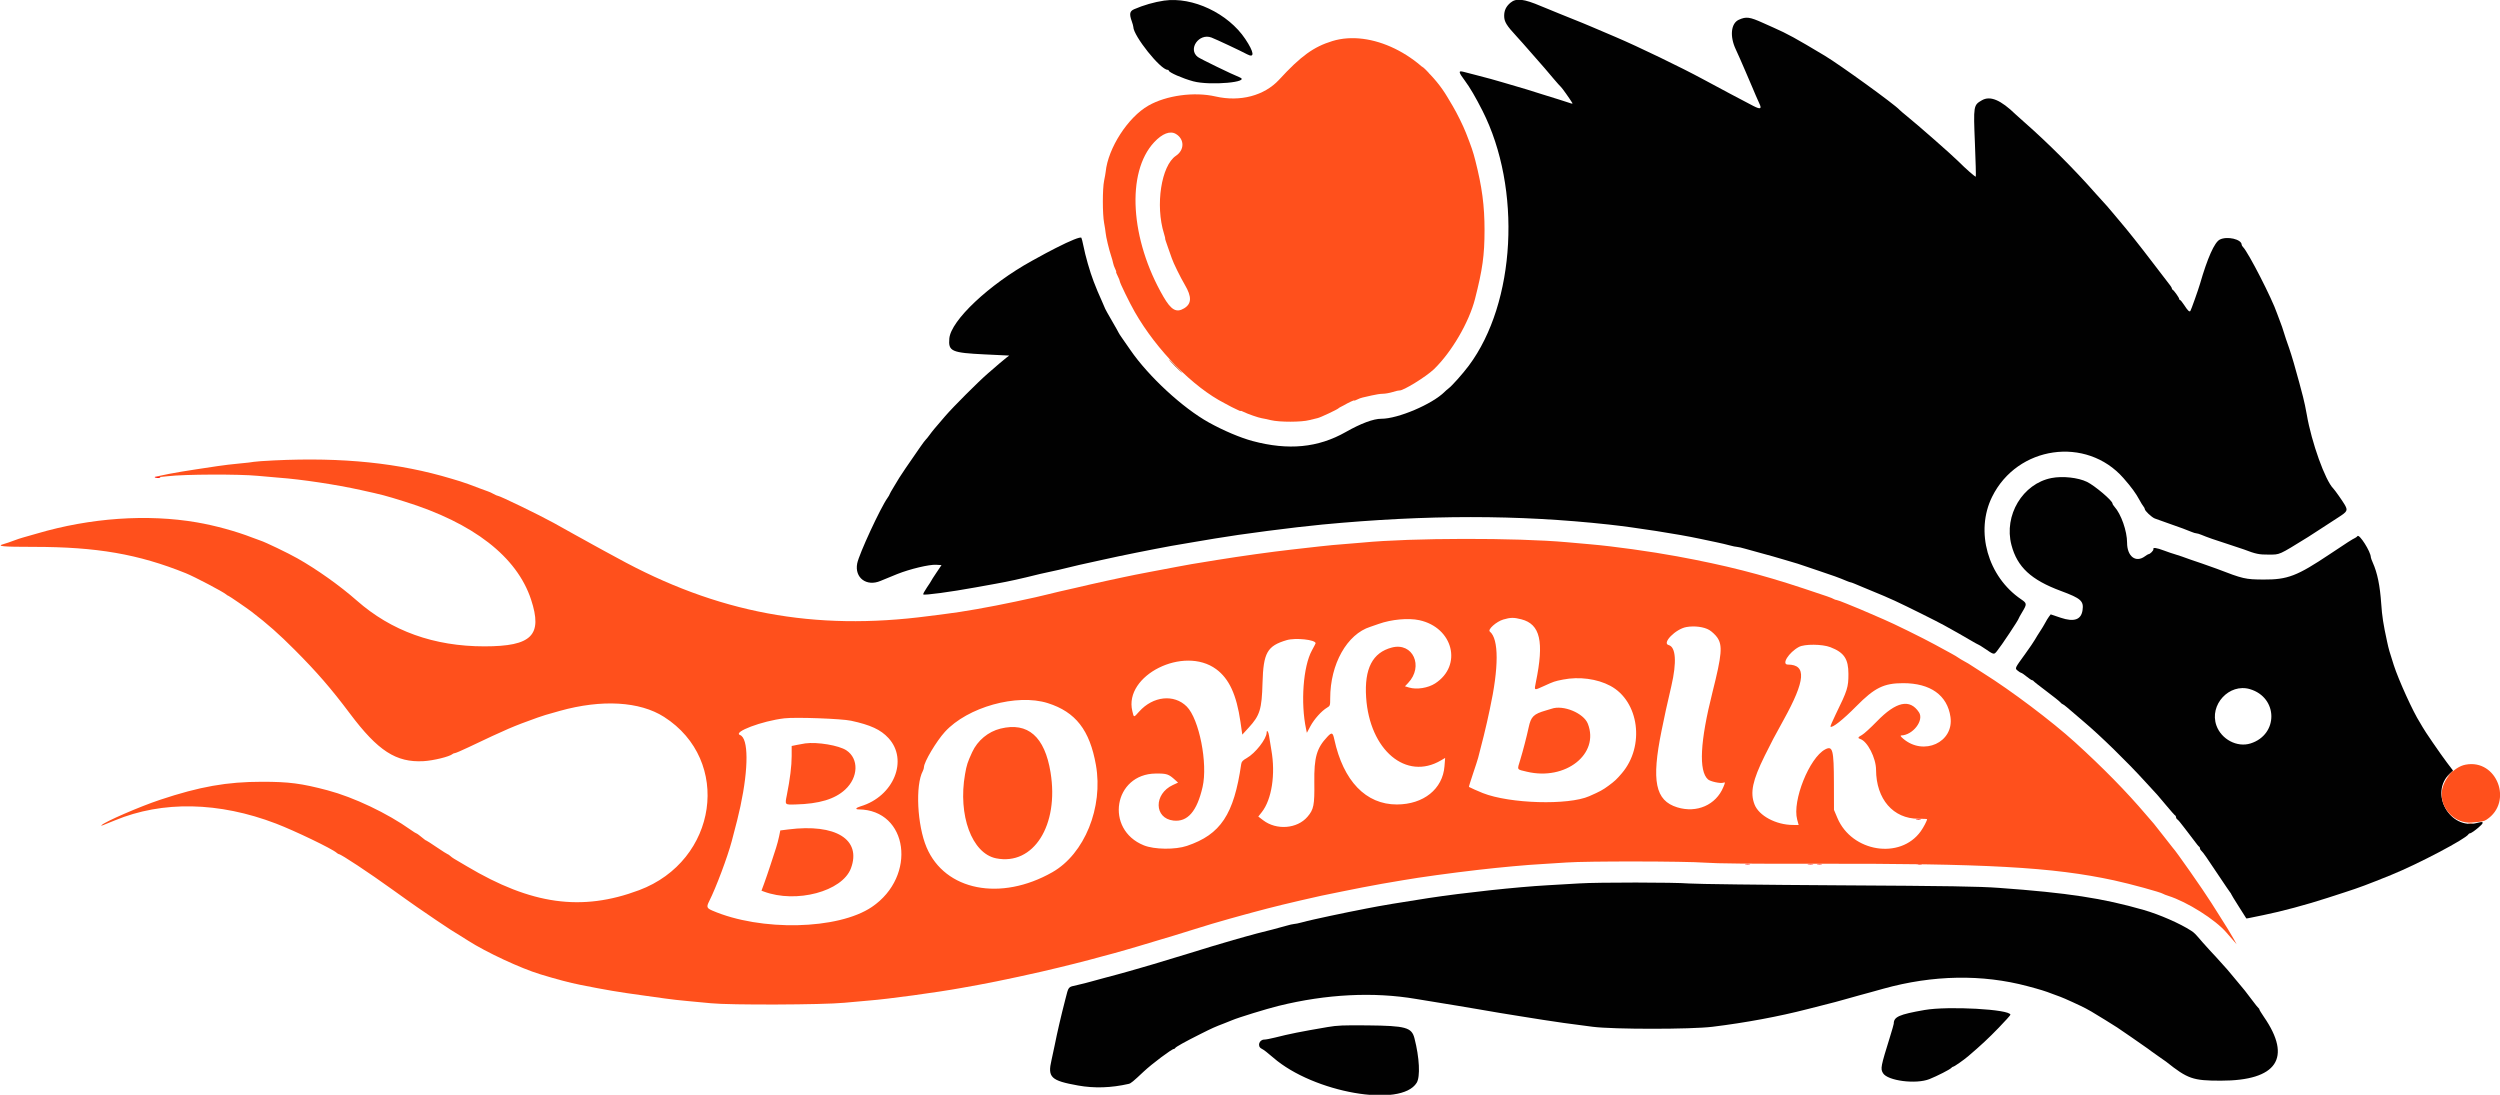 <svg id="svg" version="1.1" width="400" height="175.168" xmlns="http://www.w3.org/2000/svg" xmlns:xlink="http://www.w3.org/1999/xlink" style="display: block;"><g id="svgg"><path id="path0" d="M186.250 0.100 C 184.703 0.324,182.935 0.832,181.460 1.477 C 180.748 1.789,180.662 2.235,181.088 3.417 C 181.220 3.783,181.329 4.183,181.331 4.306 C 181.347 5.737,185.684 11.167,186.810 11.167 C 186.915 11.167,187.000 11.223,187.000 11.292 C 187.000 11.580,189.209 12.549,190.917 13.010 C 193.611 13.738,200.327 13.134,198.292 12.347 C 197.180 11.917,192.052 9.424,191.651 9.119 C 190.005 7.865,191.853 5.240,193.841 6.009 C 194.651 6.322,198.503 8.132,199.544 8.688 C 200.782 9.351,200.665 8.370,199.251 6.248 C 196.512 2.137,190.811 -0.559,186.250 0.100 M241.673 0.437 C 240.977 1.022,240.667 1.670,240.667 2.533 C 240.668 3.473,241.030 4.069,242.667 5.832 C 242.987 6.178,243.438 6.677,243.667 6.942 C 244.567 7.984,246.263 9.918,246.500 10.173 C 246.637 10.322,246.936 10.662,247.162 10.930 C 247.389 11.198,248.020 11.942,248.563 12.583 C 249.107 13.225,249.645 13.828,249.759 13.922 C 249.934 14.068,251.155 15.788,251.563 16.462 C 251.662 16.627,251.550 16.623,251.054 16.444 C 250.703 16.318,250.004 16.092,249.500 15.943 C 248.996 15.793,247.758 15.408,246.750 15.088 C 244.546 14.387,243.734 14.138,242.417 13.761 C 241.867 13.603,240.967 13.339,240.417 13.174 C 239.191 12.806,238.020 12.485,236.167 12.010 C 235.387 11.810,234.491 11.578,234.175 11.495 C 233.298 11.265,233.338 11.516,234.401 12.940 C 235.169 13.967,236.117 15.587,237.190 17.707 C 243.501 30.164,242.528 48.427,235.016 58.497 C 234.044 59.800,232.325 61.731,231.760 62.154 C 231.582 62.287,231.302 62.531,231.137 62.696 C 229.163 64.671,223.656 67.012,221.011 67.002 C 219.754 66.997,217.742 67.748,215.315 69.127 C 210.896 71.636,206.139 72.096,200.417 70.566 C 198.462 70.043,195.753 68.895,193.417 67.599 C 189.232 65.278,183.769 60.232,180.860 56.000 C 180.513 55.496,179.953 54.690,179.615 54.210 C 179.277 53.730,179.000 53.308,179.000 53.273 C 179.000 53.238,178.512 52.371,177.917 51.346 C 177.321 50.321,176.833 49.450,176.833 49.411 C 176.833 49.372,176.584 48.795,176.280 48.129 C 175.787 47.049,175.432 46.202,174.990 45.052 C 174.377 43.457,173.667 40.980,173.326 39.250 C 173.218 38.700,173.081 38.161,173.022 38.052 C 172.904 37.834,171.302 38.473,168.917 39.690 C 167.705 40.308,167.195 40.582,165.083 41.747 C 158.259 45.515,152.135 51.279,151.890 54.167 C 151.716 56.217,152.234 56.447,157.611 56.706 L 161.471 56.891 161.027 57.228 C 160.783 57.413,160.277 57.831,159.903 58.157 C 159.529 58.483,158.704 59.197,158.070 59.742 C 156.589 61.017,152.527 65.078,151.242 66.568 C 149.440 68.659,149.231 68.911,148.739 69.583 C 148.471 69.950,148.191 70.294,148.117 70.349 C 148.043 70.403,147.649 70.928,147.241 71.515 C 145.284 74.334,144.072 76.113,143.901 76.417 C 143.798 76.600,143.403 77.255,143.024 77.872 C 142.644 78.489,142.333 79.040,142.333 79.096 C 142.333 79.153,142.191 79.398,142.017 79.642 C 140.872 81.251,137.450 88.639,137.154 90.143 C 136.701 92.443,138.652 93.903,140.891 92.941 C 141.420 92.714,142.680 92.198,143.557 91.849 C 145.605 91.033,148.688 90.299,149.785 90.365 L 150.641 90.417 149.821 91.637 C 149.369 92.309,149.000 92.888,149.000 92.924 C 149.000 92.960,148.689 93.443,148.308 93.997 C 147.928 94.552,147.663 95.052,147.719 95.108 C 147.887 95.276,152.058 94.716,156.083 93.984 C 157.092 93.801,158.554 93.536,159.333 93.396 C 161.507 93.005,163.168 92.638,166.417 91.830 C 166.875 91.716,167.550 91.568,167.917 91.500 C 168.283 91.432,168.958 91.284,169.417 91.171 C 171.917 90.553,173.285 90.239,176.333 89.583 C 177.021 89.435,178.221 89.174,179.000 89.004 C 179.779 88.834,181.054 88.573,181.833 88.423 C 182.612 88.273,183.963 88.007,184.833 87.832 C 186.454 87.507,187.976 87.236,190.917 86.747 C 191.833 86.595,193.408 86.330,194.417 86.158 C 198.395 85.479,207.006 84.360,211.583 83.926 C 228.352 82.339,242.878 82.339,257.417 83.927 C 261.644 84.388,268.577 85.470,271.917 86.189 C 272.742 86.366,273.979 86.628,274.667 86.769 C 275.354 86.911,276.298 87.134,276.765 87.264 C 277.231 87.394,277.751 87.500,277.919 87.500 C 278.088 87.500,278.719 87.646,279.322 87.823 C 279.924 88.001,280.904 88.273,281.500 88.427 C 282.096 88.580,283.071 88.849,283.667 89.023 C 284.262 89.198,285.162 89.460,285.667 89.607 C 287.348 90.095,288.246 90.374,288.667 90.538 C 288.896 90.627,289.983 90.995,291.083 91.356 C 293.026 91.993,294.364 92.480,295.442 92.942 C 295.731 93.065,296.019 93.167,296.083 93.167 C 296.147 93.167,296.436 93.268,296.725 93.392 C 297.014 93.516,297.625 93.772,298.083 93.961 C 301.118 95.210,302.056 95.609,303.167 96.121 C 305.023 96.978,309.938 99.423,311.083 100.061 C 313.365 101.329,313.812 101.583,315.130 102.357 C 315.889 102.802,316.546 103.167,316.590 103.167 C 316.634 103.167,317.029 103.410,317.468 103.708 C 319.058 104.788,319.013 104.778,319.505 104.189 C 320.157 103.408,323.000 99.133,323.000 98.934 C 323.000 98.888,323.262 98.415,323.583 97.883 C 324.329 96.645,324.317 96.524,323.371 95.882 C 318.049 92.266,316.003 85.033,318.734 79.493 C 322.762 71.322,333.813 69.742,339.747 76.489 C 341.010 77.925,341.756 78.944,342.318 80.000 C 342.537 80.412,342.818 80.868,342.941 81.013 C 343.065 81.158,343.167 81.353,343.167 81.446 C 343.167 81.730,344.264 82.765,344.772 82.960 C 345.035 83.061,345.925 83.379,346.750 83.667 C 348.870 84.407,349.999 84.823,350.631 85.097 C 350.932 85.227,351.285 85.333,351.417 85.333 C 351.548 85.333,351.902 85.437,352.203 85.564 C 353.122 85.952,354.491 86.431,356.500 87.068 C 357.554 87.403,358.679 87.777,359.000 87.900 C 360.926 88.638,361.453 88.749,363.000 88.737 C 364.844 88.724,364.491 88.882,369.306 85.912 C 369.459 85.818,370.296 85.276,371.167 84.707 C 372.037 84.138,373.364 83.277,374.114 82.794 C 375.610 81.832,375.687 81.675,375.133 80.718 C 374.810 80.161,373.565 78.395,373.334 78.167 C 372.035 76.882,369.843 70.779,369.085 66.333 C 368.937 65.462,368.667 64.188,368.485 63.500 C 368.303 62.813,368.036 61.800,367.891 61.250 C 367.341 59.167,366.641 56.783,366.250 55.667 C 366.138 55.346,365.916 54.708,365.756 54.250 C 365.596 53.792,365.404 53.192,365.330 52.917 C 365.256 52.642,365.033 52.004,364.835 51.500 C 364.637 50.996,364.412 50.396,364.336 50.167 C 363.563 47.852,359.733 40.377,358.887 39.530 C 358.766 39.409,358.667 39.240,358.667 39.156 C 358.667 38.282,356.338 37.736,355.163 38.335 C 354.316 38.767,353.198 41.271,352.001 45.417 C 351.728 46.361,350.551 49.671,350.453 49.769 C 350.289 49.933,350.042 49.695,349.481 48.829 C 349.186 48.373,348.881 48.000,348.805 48.000 C 348.729 48.000,348.667 47.920,348.667 47.822 C 348.667 47.628,347.827 46.451,347.625 46.361 C 347.556 46.331,347.500 46.238,347.500 46.155 C 347.500 46.072,347.392 45.872,347.261 45.710 C 347.129 45.549,345.878 43.917,344.481 42.083 C 342.290 39.209,340.466 36.914,339.117 35.333 C 338.921 35.104,338.354 34.429,337.856 33.833 C 337.359 33.237,336.794 32.590,336.601 32.396 C 336.408 32.201,335.800 31.529,335.250 30.903 C 331.939 27.136,327.693 22.890,323.930 19.583 C 323.304 19.033,322.670 18.465,322.521 18.321 C 320.111 15.983,318.434 15.278,317.104 16.044 C 315.750 16.825,315.739 16.889,315.986 22.902 C 316.106 25.808,316.168 28.221,316.125 28.264 C 316.046 28.342,314.477 26.965,313.341 25.821 C 312.344 24.817,306.865 20.004,305.083 18.567 C 304.533 18.123,304.008 17.675,303.917 17.570 C 303.192 16.742,294.392 10.370,291.969 8.918 C 287.203 6.064,286.062 5.439,283.750 4.412 C 283.200 4.168,282.450 3.833,282.083 3.667 C 279.942 2.700,279.385 2.628,278.207 3.163 C 276.947 3.735,276.736 5.810,277.725 7.902 C 278.032 8.552,278.714 10.096,279.241 11.333 C 279.767 12.571,280.298 13.808,280.420 14.083 C 280.542 14.358,280.764 14.883,280.913 15.250 C 281.062 15.617,281.329 16.217,281.505 16.583 C 281.915 17.435,281.662 17.532,280.538 16.955 C 279.109 16.221,274.883 13.975,272.500 12.683 C 269.045 10.810,262.027 7.421,258.500 5.924 C 257.262 5.399,256.006 4.863,255.708 4.734 C 255.410 4.605,254.923 4.398,254.625 4.273 C 254.327 4.148,253.708 3.888,253.250 3.696 C 252.792 3.504,251.817 3.111,251.083 2.823 C 250.350 2.535,249.525 2.202,249.250 2.083 C 248.975 1.965,248.338 1.702,247.833 1.500 C 247.329 1.298,246.767 1.068,246.583 0.990 C 243.790 -0.200,242.590 -0.335,241.673 0.437 M328.250 76.483 C 323.627 77.382,320.587 82.453,321.830 87.196 C 322.754 90.725,324.965 92.779,329.750 94.554 C 332.955 95.743,333.423 96.160,333.207 97.633 C 332.982 99.165,331.847 99.556,329.710 98.837 L 328.111 98.299 327.836 98.664 C 327.684 98.864,327.417 99.303,327.241 99.639 C 327.065 99.975,326.696 100.589,326.419 101.003 C 326.143 101.417,325.771 102.017,325.593 102.337 C 325.415 102.656,324.740 103.648,324.093 104.543 C 322.310 107.007,322.354 106.910,322.840 107.314 C 323.065 107.502,323.317 107.658,323.400 107.661 C 323.482 107.664,323.869 107.929,324.261 108.250 C 324.652 108.571,325.048 108.833,325.139 108.833 C 325.231 108.833,325.331 108.891,325.361 108.961 C 325.392 109.032,326.310 109.758,327.403 110.575 C 328.495 111.393,329.506 112.197,329.648 112.364 C 329.791 112.530,329.959 112.667,330.021 112.667 C 330.083 112.667,330.416 112.910,330.761 113.208 C 331.580 113.917,332.821 114.979,333.431 115.493 C 336.074 117.723,340.308 121.855,343.170 125.000 C 344.213 126.146,345.109 127.121,345.162 127.167 C 345.215 127.212,345.849 127.962,346.571 128.833 C 347.294 129.704,347.948 130.442,348.026 130.472 C 348.103 130.503,348.167 130.630,348.167 130.756 C 348.167 130.881,348.266 131.043,348.387 131.117 C 348.508 131.190,348.938 131.700,349.344 132.250 C 349.750 132.800,350.125 133.287,350.177 133.333 C 350.230 133.379,350.601 133.867,351.001 134.417 C 351.402 134.967,351.790 135.442,351.865 135.472 C 351.939 135.503,352.000 135.625,352.000 135.743 C 352.000 135.862,352.111 136.051,352.246 136.164 C 352.499 136.374,353.010 137.107,355.323 140.583 C 356.055 141.683,356.731 142.674,356.827 142.785 C 356.922 142.895,357.000 143.024,357.000 143.069 C 357.000 143.115,357.539 144.000,358.199 145.035 C 358.858 146.070,359.404 146.932,359.412 146.950 C 359.421 146.968,359.725 146.918,360.089 146.838 C 360.452 146.759,361.387 146.566,362.167 146.410 C 364.950 145.853,369.112 144.735,372.417 143.657 C 372.967 143.478,374.204 143.077,375.167 142.765 C 377.527 142.002,378.734 141.551,382.583 139.992 C 386.909 138.241,394.665 134.150,394.972 133.458 C 395.003 133.390,395.102 133.333,395.192 133.333 C 395.400 133.333,396.461 132.550,396.982 132.011 C 397.452 131.525,397.262 131.412,396.385 131.655 C 391.985 132.877,388.638 126.898,391.970 123.769 L 392.481 123.289 391.517 122.019 C 390.526 120.715,387.825 116.779,387.614 116.333 C 387.549 116.196,387.351 115.858,387.173 115.583 C 386.107 113.934,383.771 108.799,383.003 106.417 C 382.291 104.207,382.208 103.913,381.937 102.667 C 381.323 99.843,381.137 98.646,380.996 96.603 C 380.795 93.693,380.381 91.674,379.651 90.037 C 379.476 89.645,379.333 89.251,379.333 89.162 C 379.333 88.290,377.475 85.356,377.192 85.780 C 377.132 85.868,376.971 85.995,376.833 86.060 C 376.344 86.294,375.540 86.809,372.781 88.655 C 367.525 92.172,366.020 92.749,362.167 92.726 C 359.246 92.709,358.915 92.633,354.667 90.996 C 354.162 90.802,353.113 90.429,352.333 90.167 C 350.689 89.614,350.006 89.377,349.083 89.036 C 348.717 88.901,348.192 88.731,347.917 88.659 C 347.642 88.587,346.899 88.334,346.267 88.097 C 345.010 87.626,344.434 87.551,344.541 87.873 C 344.604 88.062,344.008 88.667,343.759 88.667 C 343.701 88.667,343.444 88.821,343.188 89.010 C 341.724 90.093,340.333 89.031,340.333 86.830 C 340.333 84.974,339.375 82.243,338.312 81.073 C 338.141 80.883,338.000 80.655,338.000 80.566 C 338.000 80.110,335.179 77.715,333.916 77.099 C 332.505 76.411,330.014 76.140,328.250 76.483 M359.994 110.264 C 364.514 111.606,364.576 117.538,360.083 118.952 C 357.938 119.627,355.412 118.295,354.624 116.075 C 353.452 112.768,356.676 109.278,359.994 110.264 M252.667 141.347 C 251.521 141.418,249.221 141.553,247.556 141.645 C 242.763 141.912,234.144 142.840,228.583 143.688 C 224.351 144.334,220.690 144.949,218.667 145.355 C 217.796 145.529,216.483 145.790,215.750 145.934 C 215.017 146.078,213.742 146.343,212.917 146.524 C 212.092 146.705,210.892 146.967,210.250 147.106 C 209.608 147.246,208.702 147.466,208.235 147.597 C 207.769 147.727,207.249 147.833,207.081 147.833 C 206.912 147.833,206.281 147.979,205.678 148.157 C 205.076 148.335,204.133 148.591,203.583 148.727 C 201.647 149.206,200.406 149.531,199.333 149.838 C 198.737 150.009,197.838 150.264,197.333 150.404 C 196.022 150.770,191.748 152.057,190.083 152.588 C 189.117 152.896,185.557 153.974,184.583 154.254 C 184.125 154.385,183.225 154.648,182.583 154.837 C 181.942 155.026,181.023 155.291,180.542 155.424 C 180.060 155.557,179.273 155.776,178.792 155.910 C 178.310 156.044,177.317 156.309,176.583 156.500 C 175.850 156.691,174.912 156.947,174.500 157.069 C 174.088 157.192,173.131 157.433,172.375 157.604 C 170.841 157.953,171.006 157.754,170.449 159.917 C 169.738 162.678,169.167 165.142,168.748 167.250 C 168.602 167.983,168.374 169.046,168.241 169.611 C 167.590 172.381,168.134 172.902,172.500 173.683 C 175.102 174.149,177.788 174.061,180.601 173.419 C 180.936 173.343,181.311 173.034,183.000 171.445 C 184.312 170.211,187.484 167.833,187.818 167.833 C 187.903 167.833,187.997 167.771,188.028 167.695 C 188.100 167.515,189.578 166.692,192.100 165.428 C 194.020 164.465,194.361 164.313,195.917 163.720 C 196.283 163.581,196.830 163.361,197.132 163.233 C 198.138 162.804,202.638 161.418,204.583 160.939 C 212.231 159.052,219.767 158.673,226.583 159.834 C 228.379 160.140,230.159 160.431,233.333 160.940 C 234.204 161.080,235.704 161.333,236.667 161.503 C 238.924 161.901,240.981 162.244,243.167 162.586 C 244.129 162.737,245.779 163.000,246.833 163.170 C 248.846 163.495,251.085 163.807,254.833 164.285 C 258.158 164.710,270.546 164.709,274.000 164.284 C 279.274 163.636,284.641 162.639,289.167 161.467 C 289.854 161.289,290.848 161.036,291.375 160.905 C 293.138 160.466,294.408 160.129,295.417 159.833 C 295.967 159.672,296.904 159.409,297.500 159.250 C 298.096 159.091,298.921 158.866,299.333 158.752 C 299.746 158.637,300.646 158.387,301.333 158.195 C 309.262 155.989,317.151 155.850,324.417 157.790 C 326.448 158.332,327.253 158.581,328.333 159.002 C 328.837 159.198,329.438 159.419,329.667 159.493 C 330.107 159.635,333.197 161.049,333.731 161.353 C 333.904 161.451,334.317 161.681,334.648 161.864 C 334.979 162.047,335.962 162.645,336.833 163.193 C 337.704 163.741,338.561 164.278,338.738 164.387 C 338.914 164.495,339.960 165.211,341.062 165.977 C 343.988 168.014,344.076 168.076,344.167 168.167 C 344.212 168.212,344.738 168.585,345.333 168.995 C 345.929 169.405,346.492 169.799,346.583 169.872 C 350.046 172.627,350.857 172.909,355.333 172.909 C 364.318 172.909,366.766 169.283,362.224 162.700 C 361.826 162.123,361.500 161.586,361.500 161.506 C 361.500 161.426,361.444 161.336,361.375 161.306 C 361.306 161.275,360.805 160.650,360.262 159.917 C 359.719 159.183,359.231 158.546,359.179 158.500 C 359.126 158.454,358.597 157.817,358.002 157.083 C 357.408 156.350,356.688 155.487,356.403 155.167 C 355.209 153.823,353.903 152.388,353.507 151.985 C 353.274 151.748,352.768 151.186,352.382 150.735 C 351.191 149.345,351.098 149.251,350.583 148.915 C 348.820 147.765,345.518 146.320,343.000 145.596 C 336.442 143.710,330.852 142.857,319.833 142.060 C 316.612 141.827,312.043 141.754,294.083 141.650 C 282.075 141.580,271.350 141.449,270.250 141.358 C 267.916 141.164,255.704 141.156,252.667 141.347 M307.917 161.601 C 303.830 162.320,303.000 162.690,303.000 163.795 C 303.000 163.883,302.735 164.809,302.411 165.853 C 300.912 170.685,300.856 170.971,301.274 171.695 C 301.986 172.928,306.564 173.518,308.719 172.653 C 309.969 172.152,311.992 171.118,312.198 170.875 C 312.295 170.760,312.437 170.667,312.513 170.667 C 312.674 170.667,314.189 169.611,314.905 169.000 C 316.986 167.224,318.167 166.123,319.792 164.442 C 320.823 163.375,321.667 162.439,321.667 162.363 C 321.667 161.488,311.702 160.936,307.917 161.601 M212.417 164.328 C 207.973 165.090,206.435 165.397,203.980 166.014 C 203.281 166.190,202.522 166.333,202.292 166.333 C 201.464 166.333,201.121 167.412,201.833 167.776 C 202.214 167.970,202.787 168.409,203.727 169.226 C 210.180 174.834,224.171 177.288,226.667 173.250 C 227.266 172.280,227.115 169.230,226.315 166.127 C 225.866 164.383,224.933 164.126,218.833 164.062 C 214.947 164.021,213.971 164.061,212.417 164.328 " stroke="none" fill="#010101" fill-rule="evenodd"></path><path id="path1" d="" stroke="none" fill="#c61c00" fill-rule="evenodd"></path><path id="path2" d="M188.000 58.583 C 188.591 59.179,189.111 59.667,189.157 59.667 C 189.203 59.667,188.757 59.179,188.167 58.583 C 187.576 57.987,187.055 57.500,187.010 57.500 C 186.964 57.500,187.409 57.987,188.000 58.583 M391.906 123.875 L 391.417 124.417 391.958 123.927 C 392.256 123.658,392.500 123.414,392.500 123.385 C 392.500 123.257,392.362 123.370,391.906 123.875 M394.960 131.785 C 395.168 131.824,395.468 131.823,395.627 131.781 C 395.786 131.739,395.617 131.707,395.250 131.709 C 394.883 131.711,394.753 131.745,394.960 131.785 " stroke="none" fill="#bb4311" fill-rule="evenodd"></path><path id="path3" d="M228.000 11.250 C 228.311 11.571,228.603 11.833,228.649 11.833 C 228.695 11.833,228.478 11.571,228.167 11.250 C 227.856 10.929,227.564 10.667,227.518 10.667 C 227.472 10.667,227.689 10.929,228.000 11.250 M24.758 76.321 C 24.720 76.381,24.910 76.448,25.178 76.468 C 25.447 76.489,25.667 76.475,25.667 76.439 C 25.667 76.318,24.827 76.209,24.758 76.321 M306.627 131.118 C 306.834 131.158,307.134 131.156,307.294 131.115 C 307.453 131.073,307.283 131.040,306.917 131.042 C 306.550 131.044,306.420 131.078,306.627 131.118 M279.294 138.285 C 279.501 138.324,279.801 138.323,279.960 138.281 C 280.120 138.239,279.950 138.207,279.583 138.209 C 279.217 138.211,279.086 138.245,279.294 138.285 M289.292 138.284 C 289.498 138.324,289.835 138.324,290.042 138.284 C 290.248 138.245,290.079 138.212,289.667 138.212 C 289.254 138.212,289.085 138.245,289.292 138.284 M290.794 138.285 C 291.001 138.324,291.301 138.323,291.460 138.281 C 291.620 138.239,291.450 138.207,291.083 138.209 C 290.717 138.211,290.586 138.245,290.794 138.285 M306.875 138.282 C 307.035 138.323,307.298 138.323,307.458 138.282 C 307.619 138.240,307.487 138.205,307.167 138.205 C 306.846 138.205,306.715 138.240,306.875 138.282 " stroke="none" fill="#ff0000" fill-rule="evenodd"></path><path id="path4" d="M213.167 6.573 C 210.171 7.493,208.127 8.976,204.667 12.741 C 202.305 15.311,198.423 16.337,194.482 15.434 C 191.073 14.653,186.622 15.258,183.750 16.894 C 180.471 18.760,177.289 23.693,176.907 27.500 C 176.884 27.729,176.771 28.367,176.656 28.917 C 176.390 30.194,176.390 34.256,176.656 35.667 C 176.769 36.262,176.878 36.975,176.900 37.250 C 176.947 37.859,177.455 39.994,177.780 40.945 C 177.910 41.327,178.054 41.843,178.099 42.092 C 178.144 42.341,178.292 42.760,178.428 43.022 C 178.564 43.285,178.634 43.500,178.584 43.500 C 178.534 43.500,178.645 43.797,178.830 44.160 C 179.015 44.523,179.167 44.903,179.167 45.005 C 179.167 45.253,180.735 48.462,181.567 49.917 C 185.068 56.035,190.883 61.944,195.939 64.521 C 196.412 64.762,196.900 65.023,197.024 65.102 C 197.148 65.180,197.287 65.249,197.333 65.254 C 197.379 65.260,197.660 65.394,197.958 65.553 C 198.256 65.712,198.500 65.801,198.500 65.750 C 198.500 65.699,198.714 65.769,198.976 65.904 C 199.579 66.216,201.398 66.848,201.882 66.915 C 202.085 66.942,202.737 67.082,203.333 67.225 C 204.732 67.560,208.223 67.556,209.497 67.217 C 210.003 67.083,210.602 66.937,210.828 66.893 C 211.234 66.815,214.006 65.511,214.167 65.323 C 214.213 65.270,214.362 65.175,214.500 65.114 C 214.637 65.052,214.862 64.936,215.000 64.855 C 215.715 64.435,216.667 63.991,216.667 64.077 C 216.667 64.131,216.882 64.064,217.144 63.928 C 217.407 63.792,217.801 63.646,218.019 63.604 C 218.238 63.561,218.904 63.409,219.500 63.266 C 220.096 63.122,220.888 63.004,221.261 63.002 C 221.634 63.001,222.347 62.874,222.845 62.720 C 223.343 62.566,223.812 62.455,223.887 62.474 C 224.406 62.603,228.207 60.264,229.463 59.042 C 232.278 56.307,235.046 51.559,236.000 47.833 C 237.208 43.113,237.523 40.841,237.526 36.833 C 237.528 32.923,237.127 29.889,236.049 25.667 C 235.686 24.247,235.431 23.496,234.549 21.250 C 234.095 20.092,233.124 18.125,232.425 16.946 C 232.054 16.321,231.675 15.682,231.583 15.528 C 227.527 8.683,219.306 4.686,213.167 6.573 M188.141 21.431 C 189.536 22.263,189.540 23.997,188.149 24.927 C 185.801 26.496,184.826 32.847,186.237 37.375 C 186.373 37.810,186.457 38.167,186.423 38.167 C 186.389 38.167,186.586 38.785,186.860 39.542 C 187.134 40.298,187.418 41.104,187.492 41.333 C 187.719 42.040,188.858 44.356,189.586 45.593 C 190.704 47.490,190.669 48.597,189.468 49.329 C 188.227 50.086,187.392 49.620,186.148 47.477 C 180.824 38.299,180.175 27.584,184.651 22.773 C 185.959 21.367,187.221 20.882,188.141 21.431 M43.865 73.664 C 42.278 73.740,40.814 73.844,40.613 73.894 C 40.412 73.945,39.385 74.064,38.332 74.158 C 37.278 74.253,35.704 74.440,34.833 74.574 C 33.962 74.708,32.425 74.939,31.417 75.088 C 28.284 75.551,25.015 76.174,24.921 76.326 C 24.883 76.388,25.766 76.327,26.884 76.191 C 29.463 75.877,38.201 75.842,41.250 76.134 C 42.442 76.248,43.942 76.380,44.583 76.427 C 48.227 76.694,53.763 77.527,57.750 78.410 C 61.352 79.207,61.503 79.246,64.750 80.255 C 75.738 83.666,82.701 89.062,84.966 95.920 C 86.858 101.648,85.097 103.417,77.500 103.417 C 69.448 103.417,62.624 100.966,57.083 96.086 C 54.394 93.717,50.706 91.096,47.581 89.333 C 46.044 88.466,42.457 86.742,41.667 86.491 C 41.438 86.418,40.837 86.198,40.333 86.002 C 37.757 85.000,34.403 84.080,31.500 83.580 C 23.584 82.215,14.460 82.852,5.917 85.366 C 5.000 85.636,3.987 85.924,3.667 86.007 C 3.346 86.089,2.671 86.316,2.167 86.510 C 1.662 86.704,0.970 86.940,0.627 87.035 C -0.689 87.397,0.364 87.500,5.385 87.500 C 15.476 87.500,22.134 88.654,29.740 91.719 C 31.117 92.274,35.686 94.676,36.180 95.105 C 36.325 95.231,36.491 95.333,36.549 95.333 C 36.634 95.333,39.550 97.332,40.250 97.870 C 42.854 99.870,44.606 101.419,47.170 103.991 C 50.700 107.531,52.980 110.163,56.000 114.187 C 60.469 120.141,63.375 122.021,67.750 121.786 C 69.320 121.703,71.956 121.056,72.408 120.644 C 72.495 120.565,72.661 120.500,72.777 120.500 C 72.893 120.500,73.872 120.080,74.952 119.566 C 81.138 116.625,82.031 116.241,86.000 114.817 C 86.849 114.512,87.325 114.369,89.583 113.738 C 96.278 111.868,102.364 112.221,106.249 114.704 C 117.149 121.670,114.834 137.719,102.250 142.431 C 93.065 145.870,85.030 144.755,74.697 138.607 C 73.751 138.044,72.833 137.502,72.656 137.402 C 72.480 137.302,72.198 137.096,72.030 136.944 C 71.861 136.791,71.675 136.667,71.616 136.667 C 71.557 136.667,70.789 136.179,69.910 135.583 C 69.032 134.987,68.277 134.500,68.233 134.500 C 68.189 134.500,68.062 134.426,67.951 134.336 C 67.072 133.619,66.688 133.333,66.601 133.333 C 66.546 133.333,66.144 133.079,65.709 132.769 C 61.993 130.123,56.595 127.557,52.417 126.451 C 48.219 125.341,46.244 125.083,41.917 125.084 C 36.300 125.084,31.970 125.851,25.583 127.977 C 22.389 129.041,16.835 131.448,16.250 132.024 C 16.056 132.214,16.280 132.134,18.389 131.258 C 26.001 128.098,35.033 128.279,44.167 131.775 C 47.159 132.921,53.113 135.786,53.846 136.434 C 53.991 136.562,54.163 136.667,54.227 136.667 C 54.560 136.667,59.028 139.622,62.750 142.305 C 63.575 142.899,64.606 143.637,65.042 143.943 C 65.477 144.249,66.227 144.777,66.708 145.116 C 67.190 145.455,68.596 146.416,69.833 147.252 C 71.784 148.570,72.450 149.000,73.969 149.920 C 74.124 150.014,74.550 150.282,74.917 150.517 C 77.800 152.363,83.296 154.925,86.417 155.877 C 89.070 156.687,91.143 157.235,92.833 157.572 C 96.994 158.401,98.984 158.738,102.750 159.250 C 103.850 159.399,105.500 159.630,106.417 159.762 C 107.333 159.894,108.946 160.076,110.000 160.166 C 111.054 160.257,112.742 160.416,113.750 160.520 C 116.740 160.829,131.631 160.776,135.083 160.443 C 136.642 160.293,138.442 160.131,139.083 160.083 C 141.974 159.866,150.046 158.765,153.833 158.071 C 154.612 157.928,155.887 157.697,156.667 157.559 C 159.515 157.051,166.413 155.563,169.333 154.827 C 170.021 154.653,171.206 154.362,171.966 154.178 C 172.727 153.995,173.739 153.735,174.216 153.600 C 174.693 153.466,175.571 153.228,176.167 153.072 C 177.753 152.658,178.945 152.330,180.167 151.971 C 180.762 151.795,181.625 151.544,182.083 151.413 C 183.231 151.083,186.772 150.022,187.583 149.763 C 187.950 149.647,188.700 149.417,189.250 149.252 C 189.800 149.087,190.662 148.819,191.167 148.656 C 192.533 148.215,195.240 147.409,196.750 146.995 C 197.483 146.794,198.421 146.534,198.833 146.418 C 199.246 146.302,200.033 146.088,200.583 145.943 C 201.133 145.798,202.146 145.530,202.833 145.348 C 203.521 145.167,204.571 144.903,205.167 144.762 C 205.762 144.621,207.075 144.310,208.083 144.071 C 210.358 143.532,212.396 143.092,214.667 142.650 C 215.629 142.463,217.092 142.171,217.917 142.001 C 218.742 141.832,220.167 141.567,221.083 141.412 C 222.000 141.258,223.537 140.995,224.500 140.829 C 227.211 140.359,232.127 139.683,236.500 139.178 C 240.105 138.762,244.352 138.376,246.667 138.253 C 247.629 138.203,249.429 138.088,250.667 137.998 C 253.862 137.766,269.686 137.788,272.833 138.028 C 274.592 138.163,280.099 138.217,290.083 138.198 C 317.837 138.145,328.415 138.729,338.250 140.858 C 340.859 141.423,345.724 142.757,346.083 143.007 C 346.175 143.071,346.550 143.218,346.917 143.334 C 349.950 144.294,354.446 147.130,356.234 149.211 C 356.646 149.691,357.182 150.308,357.424 150.583 L 357.866 151.083 357.404 150.250 C 356.919 149.378,356.266 148.314,354.845 146.083 C 354.378 145.350,353.903 144.602,353.790 144.420 C 352.572 142.474,348.064 136.036,347.661 135.667 C 347.611 135.621,346.951 134.779,346.194 133.796 C 345.437 132.813,344.728 131.913,344.617 131.796 C 344.506 131.679,343.938 131.021,343.354 130.333 C 340.237 126.663,336.436 122.791,331.984 118.750 C 328.316 115.420,321.761 110.481,317.339 107.714 C 316.282 107.052,315.342 106.449,315.250 106.372 C 315.158 106.296,314.746 106.052,314.333 105.830 C 313.921 105.609,313.471 105.339,313.333 105.231 C 313.196 105.122,312.671 104.811,312.167 104.539 C 311.662 104.267,310.500 103.634,309.583 103.132 C 307.642 102.071,302.865 99.720,301.417 99.114 C 300.867 98.884,299.929 98.477,299.333 98.210 C 298.737 97.942,297.950 97.604,297.583 97.458 C 297.217 97.313,296.271 96.925,295.482 96.597 C 294.693 96.268,293.961 96.000,293.855 96.000 C 293.749 96.000,293.532 95.926,293.373 95.835 C 293.035 95.641,292.592 95.486,288.583 94.157 C 281.632 91.853,276.149 90.460,268.333 89.013 C 264.181 88.244,258.080 87.397,254.500 87.091 C 253.904 87.040,252.217 86.890,250.750 86.758 C 242.628 86.023,225.820 86.052,217.999 86.814 C 217.037 86.908,215.612 87.026,214.833 87.076 C 214.054 87.126,212.404 87.282,211.167 87.422 C 209.929 87.562,207.904 87.791,206.667 87.931 C 203.322 88.310,198.745 88.948,194.667 89.604 C 190.772 90.231,189.985 90.365,188.417 90.668 C 187.500 90.845,185.512 91.222,184.000 91.504 C 182.487 91.787,180.612 92.160,179.833 92.334 C 179.054 92.508,177.817 92.774,177.083 92.924 C 176.350 93.074,175.188 93.332,174.500 93.499 C 173.813 93.665,172.688 93.926,172.000 94.079 C 170.072 94.508,168.700 94.829,167.333 95.170 C 166.182 95.458,165.588 95.591,162.500 96.250 C 158.361 97.133,153.818 97.933,151.167 98.244 C 150.754 98.292,149.592 98.441,148.583 98.574 C 130.253 100.990,114.745 98.085,98.667 89.221 C 98.254 88.994,97.354 88.507,96.667 88.139 C 95.979 87.771,95.175 87.329,94.879 87.158 C 94.584 86.986,93.886 86.599,93.328 86.297 C 92.771 85.996,92.187 85.675,92.031 85.583 C 91.682 85.378,89.922 84.396,88.592 83.665 C 86.218 82.359,79.977 79.333,79.660 79.333 C 79.577 79.333,79.264 79.196,78.963 79.029 C 78.663 78.861,78.267 78.680,78.083 78.626 C 77.900 78.572,77.337 78.367,76.833 78.169 C 75.630 77.698,74.207 77.184,73.583 76.997 C 73.308 76.915,72.708 76.734,72.250 76.596 C 63.849 74.068,54.841 73.138,43.865 73.664 M243.423 99.090 C 246.441 99.871,247.081 102.656,245.737 109.160 C 245.457 110.518,245.420 110.499,246.957 109.796 C 248.642 109.026,248.714 109.001,250.083 108.731 C 252.654 108.223,255.542 108.605,257.651 109.732 C 262.265 112.197,263.212 119.363,259.500 123.715 C 258.657 124.704,258.360 124.981,257.363 125.715 C 256.421 126.408,256.046 126.612,254.283 127.390 C 250.932 128.868,241.562 128.595,237.250 126.893 C 236.578 126.628,235.128 125.985,235.031 125.908 C 235.002 125.885,235.292 124.940,235.676 123.808 C 236.059 122.676,236.432 121.525,236.503 121.250 C 237.261 118.337,237.666 116.703,237.910 115.583 C 238.070 114.850,238.275 113.912,238.365 113.500 C 239.827 106.808,239.830 102.244,238.374 101.052 C 237.982 100.732,239.415 99.450,240.532 99.121 C 241.679 98.783,242.213 98.777,243.423 99.090 M227.083 99.228 C 232.516 100.405,234.041 106.489,229.621 109.349 C 228.488 110.082,226.671 110.370,225.462 110.008 L 224.793 109.808 225.295 109.279 C 227.831 106.608,226.058 102.729,222.701 103.603 C 219.604 104.410,218.279 106.978,218.581 111.583 C 219.136 120.036,224.988 124.953,230.569 121.654 L 231.221 121.268 231.119 122.594 C 230.837 126.244,227.771 128.707,223.500 128.715 C 218.540 128.723,214.929 124.964,213.487 118.292 C 213.249 117.187,213.093 117.128,212.386 117.875 C 210.666 119.691,210.241 121.170,210.291 125.167 C 210.336 128.838,210.203 129.508,209.193 130.688 C 207.546 132.612,204.241 132.871,202.109 131.244 L 201.327 130.647 201.881 129.948 C 203.482 127.930,204.107 123.873,203.415 119.993 C 203.261 119.126,203.094 118.098,203.045 117.708 C 202.966 117.075,202.669 116.685,202.665 117.208 C 202.657 118.213,200.854 120.522,199.471 121.298 C 198.841 121.652,198.651 121.858,198.594 122.250 C 197.429 130.319,195.308 133.517,189.914 135.340 C 188.041 135.973,184.696 135.933,183.017 135.257 C 176.721 132.722,178.191 123.830,184.917 123.766 C 186.693 123.749,186.980 123.845,188.036 124.806 L 188.488 125.218 187.659 125.602 C 184.581 127.028,184.643 130.942,187.750 131.292 C 190.017 131.548,191.517 129.819,192.413 125.917 C 193.275 122.165,191.871 115.038,189.878 113.045 C 187.852 111.019,184.494 111.372,182.272 113.845 C 181.366 114.852,181.432 114.857,181.169 113.758 C 179.799 108.051,189.400 103.259,194.583 107.063 C 196.662 108.590,197.849 111.162,198.473 115.494 L 198.767 117.540 199.790 116.423 C 201.591 114.458,201.887 113.500,202.004 109.250 C 202.137 104.431,202.749 103.348,205.861 102.424 C 207.273 102.004,210.500 102.351,210.500 102.923 C 210.500 102.959,210.231 103.477,209.903 104.074 C 208.508 106.613,208.078 112.446,208.976 116.667 L 209.100 117.250 209.669 116.184 C 210.268 115.064,211.453 113.743,212.319 113.232 C 212.818 112.937,212.833 112.892,212.833 111.726 C 212.833 106.249,215.522 101.464,219.260 100.287 C 219.438 100.231,220.033 100.025,220.583 99.829 C 222.627 99.100,225.336 98.850,227.083 99.228 M273.495 100.807 C 273.905 101.055,274.467 101.581,274.745 101.977 C 275.638 103.247,275.510 104.744,273.997 110.750 C 272.011 118.629,271.768 123.364,273.280 124.707 C 273.649 125.035,275.238 125.386,275.697 125.240 C 276.065 125.123,276.066 125.133,275.734 125.938 C 274.556 128.795,271.484 130.142,268.354 129.173 C 264.844 128.087,264.208 124.975,265.848 116.917 C 266.411 114.147,266.615 113.218,267.417 109.763 C 268.301 105.956,268.139 103.513,266.983 103.211 C 265.856 102.916,268.097 100.635,269.816 100.328 C 271.113 100.096,272.653 100.297,273.495 100.807 M292.863 103.550 C 295.058 104.401,295.747 105.423,295.749 107.833 C 295.750 109.963,295.598 110.447,293.712 114.298 C 293.205 115.333,292.830 116.219,292.879 116.268 C 293.140 116.529,294.899 115.138,297.000 113.008 C 299.931 110.037,301.408 109.308,304.500 109.307 C 308.870 109.305,311.577 111.237,312.075 114.713 C 312.655 118.770,307.780 121.003,304.500 118.182 C 304.103 117.841,304.003 117.678,304.187 117.673 C 306.059 117.627,307.884 115.255,307.037 113.971 C 305.581 111.763,303.388 112.238,300.288 115.434 C 299.300 116.452,298.231 117.425,297.913 117.597 C 297.254 117.952,297.195 118.100,297.654 118.246 C 298.791 118.607,300.161 121.286,300.169 123.166 C 300.190 127.860,302.907 131.000,306.946 131.000 C 307.709 131.000,308.333 131.028,308.333 131.063 C 308.333 131.297,307.774 132.372,307.325 133.000 C 304.057 137.575,296.301 136.344,293.987 130.883 L 293.437 129.583 293.426 125.250 C 293.413 119.959,293.235 119.273,292.033 119.902 C 289.499 121.230,286.738 128.137,287.547 131.125 L 287.785 132.000 286.851 131.994 C 284.145 131.977,281.419 130.514,280.721 128.705 C 279.993 126.819,280.400 124.878,282.356 120.917 C 283.436 118.728,283.901 117.847,285.386 115.167 C 288.880 108.861,289.074 106.333,286.063 106.333 C 284.985 106.333,286.191 104.397,287.820 103.513 C 288.720 103.025,291.560 103.046,292.863 103.550 M167.656 112.503 C 172.103 113.913,174.360 116.816,175.346 122.395 C 176.546 129.182,173.524 136.626,168.380 139.553 C 160.101 144.265,151.186 142.507,148.253 135.583 C 146.750 132.036,146.434 125.636,147.651 123.363 C 147.751 123.176,147.833 122.897,147.833 122.744 C 147.833 121.932,149.813 118.597,151.188 117.092 C 154.808 113.131,162.700 110.932,167.656 112.503 M248.250 113.400 C 248.158 113.433,247.746 113.557,247.333 113.676 C 245.368 114.245,244.956 114.652,244.584 116.394 C 244.282 117.809,243.672 120.158,243.237 121.583 C 242.727 123.252,242.628 123.077,244.308 123.476 C 250.489 124.945,255.954 120.639,254.054 115.795 C 253.387 114.094,250.101 112.738,248.250 113.400 M136.167 115.316 C 139.290 115.990,140.912 116.741,142.153 118.088 C 145.380 121.589,143.005 127.422,137.708 129.007 C 136.944 129.236,136.768 129.498,137.375 129.503 C 145.326 129.563,146.772 140.185,139.500 145.114 C 134.107 148.768,121.717 149.047,113.958 145.688 C 113.075 145.305,113.010 145.105,113.473 144.189 C 114.554 142.052,116.408 137.116,117.080 134.584 C 117.854 131.673,118.170 130.403,118.470 129.000 C 119.788 122.829,119.763 118.123,118.407 117.603 C 117.190 117.136,121.940 115.346,125.500 114.931 C 127.304 114.721,134.635 114.985,136.167 115.316 M160.083 116.576 C 158.112 117.062,156.402 118.484,155.547 120.347 C 154.798 121.979,154.669 122.379,154.407 123.867 C 153.251 130.444,155.506 136.553,159.376 137.331 C 165.358 138.534,169.464 132.054,168.088 123.583 C 167.158 117.858,164.461 115.496,160.083 116.576 M128.833 118.945 C 128.604 118.975,128.023 119.081,127.542 119.179 L 126.667 119.357 126.667 120.963 C 126.667 122.539,126.408 124.635,125.893 127.220 C 125.578 128.805,125.534 128.759,127.307 128.713 C 131.068 128.616,133.571 127.865,135.224 126.337 C 137.346 124.378,137.439 121.393,135.422 120.054 C 134.232 119.264,130.784 118.683,128.833 118.945 M394.500 122.345 C 392.512 122.722,390.667 125.005,390.667 127.087 C 390.667 129.646,392.943 131.800,395.441 131.607 C 397.131 131.476,397.429 131.418,397.859 131.136 C 402.151 128.319,399.505 121.396,394.500 122.345 M126.133 132.709 L 124.849 132.871 124.658 133.811 C 124.553 134.327,124.332 135.162,124.167 135.667 C 124.002 136.171,123.598 137.408,123.270 138.417 C 122.942 139.425,122.485 140.758,122.255 141.380 L 121.836 142.509 122.209 142.649 C 127.400 144.590,134.764 142.627,136.146 138.934 C 137.871 134.322,133.734 131.749,126.133 132.709 " stroke="none" fill="#ff501c" fill-rule="evenodd"></path></g></svg>